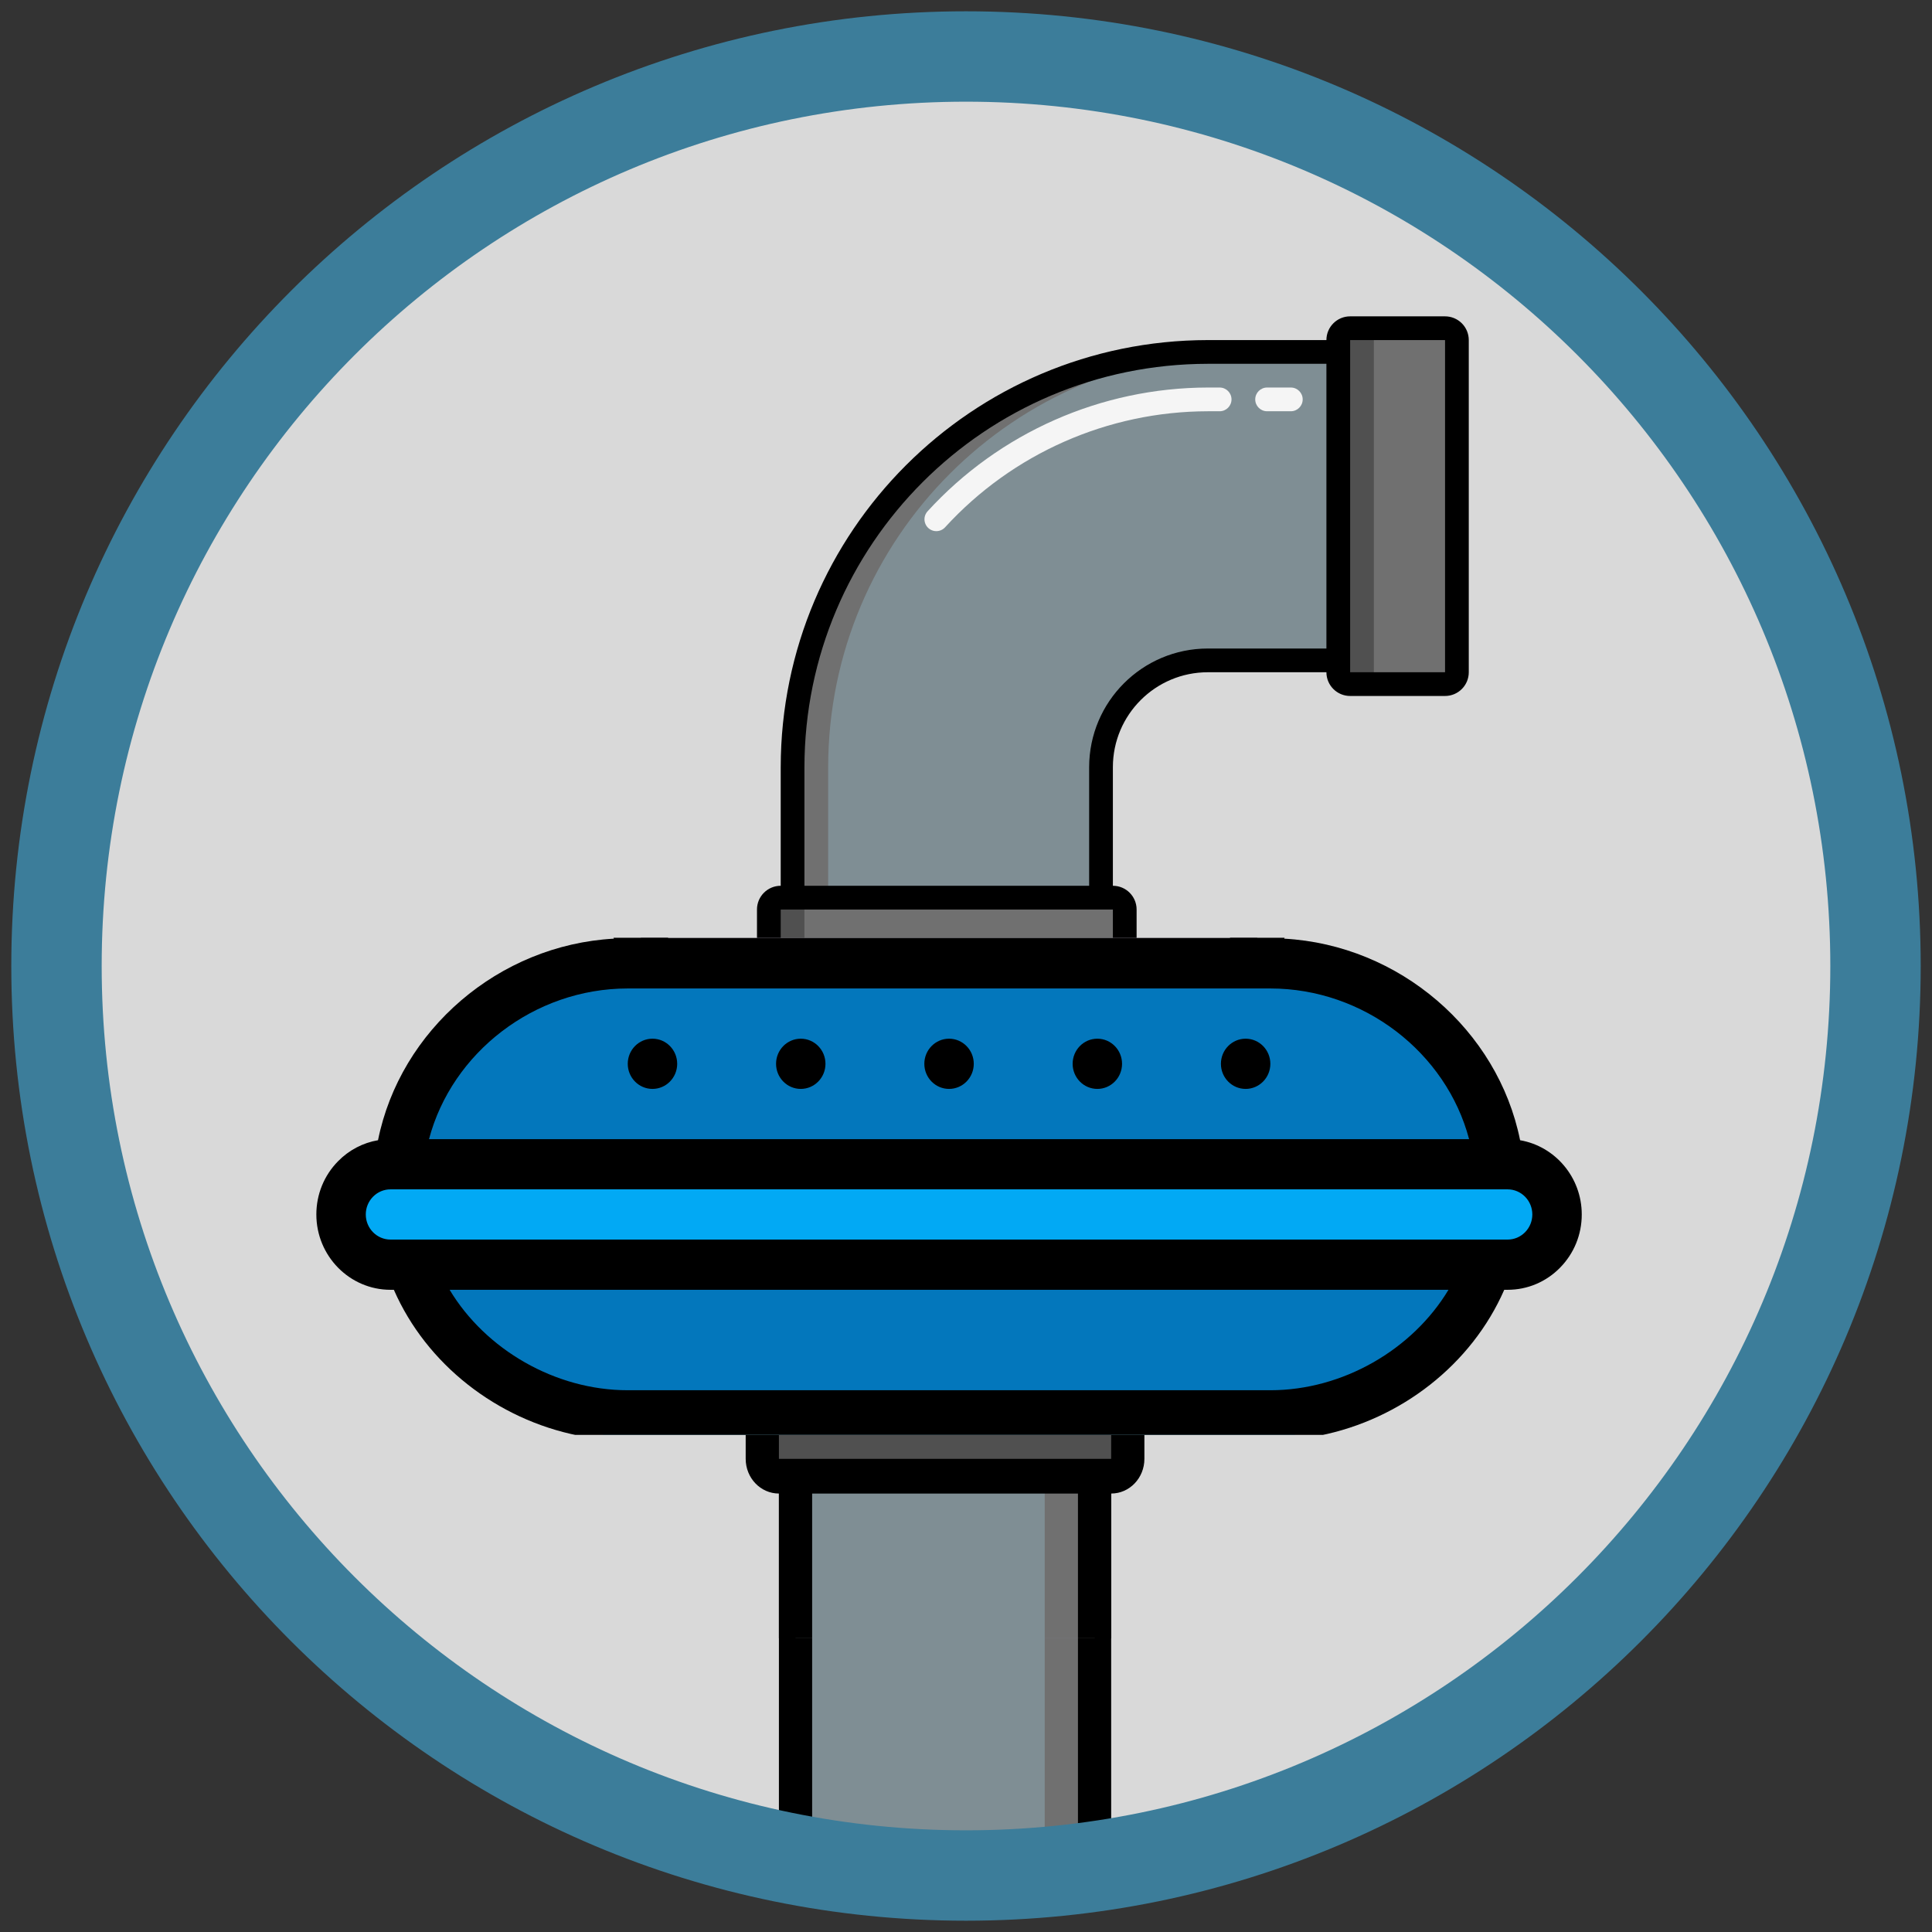 <svg width="171" height="171" xmlns="http://www.w3.org/2000/svg" xmlns:xlink="http://www.w3.org/1999/xlink" overflow="hidden"><rect width="100%" height="100%" fill="#333333" stroke="none"/><defs><clipPath id="clip0"><rect x="153" y="285" width="171" height="171"/></clipPath><clipPath id="clip1"><rect x="219" y="417" width="37" height="32"/></clipPath><clipPath id="clip2"><rect x="219" y="417" width="37" height="32"/></clipPath><clipPath id="clip3"><rect x="219" y="329" width="89" height="135"/></clipPath><clipPath id="clip4"><rect x="219" y="408" width="37" height="22"/></clipPath><clipPath id="clip5"><rect x="219" y="408" width="37" height="22"/></clipPath><clipPath id="clip6"><rect x="219" y="408" width="89" height="93"/></clipPath><clipPath id="clip7"><rect x="220" y="313" width="63" height="63"/></clipPath><clipPath id="clip8"><rect x="220" y="313" width="63" height="63"/></clipPath><clipPath id="clip9"><rect x="220" y="313" width="63" height="63"/></clipPath><clipPath id="clip10"><rect x="181" y="368" width="112" height="44"/></clipPath><clipPath id="clip11"><rect x="181" y="368" width="112" height="44"/></clipPath><clipPath id="clip12"><rect x="181" y="334" width="112" height="115"/></clipPath></defs><g clip-path="url(#clip0)" transform="translate(-153 -285)"><path d="M158 370.5C158 326.041 194.041 290 238.5 290 282.959 290 319 326.041 319 370.5 319 414.959 282.959 451 238.5 451 194.041 451 158 414.959 158 370.5Z" fill="#D9D9D9" fill-rule="evenodd"/><g clip-path="url(#clip1)"><g clip-path="url(#clip2)"><g clip-path="url(#clip3)"><path d="M32.349 1.47C33.161 1.47 33.82 2.129 33.82 2.941L33.82 5.882C33.82 6.694 33.161 7.352 32.349 7.352L2.941 7.352C2.129 7.352 1.47 6.694 1.47 5.882L1.47 2.941C1.47 2.129 2.129 1.47 2.941 1.47Z" fill="#505050" transform="matrix(1 0 0 1.518 219 329.35)"/><path d="M32.349 80.873C33.161 80.873 33.82 81.532 33.82 82.344L33.82 85.285C33.82 86.097 33.161 86.755 32.349 86.755L2.941 86.755C2.129 86.755 1.47 86.097 1.47 85.285L1.47 82.344C1.47 81.532 2.129 80.873 2.941 80.873Z" fill="#505050" transform="matrix(1 0 0 1.518 219 329.35)"/><path d="M39.702 44.113C39.698 46.096 39.945 48.073 40.437 49.994L33.82 49.994C32.198 49.999 30.884 51.313 30.879 52.935L30.879 80.873 4.411 80.873 4.411 7.352 30.879 7.352 30.879 35.29C30.884 36.912 32.198 38.226 33.82 38.231L40.437 38.231C39.945 40.153 39.698 42.129 39.702 44.113Z" fill="#7F8E94" transform="matrix(1 0 0 1.518 219 329.35)"/><path d="M29.409 38.231 33.82 38.231C32.198 38.226 30.884 36.912 30.879 35.29L30.879 7.352 26.468 7.352 26.468 35.29C26.473 36.912 27.786 38.226 29.409 38.231Z" fill="#707070" transform="matrix(1 0 0 1.518 219 329.35)"/><path d="M26.468 52.935 26.468 80.873 30.879 80.873 30.879 52.935C30.884 51.313 32.198 49.999 33.82 49.994L29.409 49.994C27.786 49.999 26.473 51.313 26.468 52.935Z" fill="#707070" transform="matrix(1 0 0 1.518 219 329.35)"/><path d="M40.437 38.231 36.025 38.231C35.045 42.091 35.045 46.135 36.025 49.994L40.437 49.994C39.456 46.135 39.456 42.091 40.437 38.231Z" fill="#707070" transform="matrix(1 0 0 1.518 219 329.35)"/><path d="M86.755 44.113C86.755 57.106 76.222 67.639 63.228 67.639 50.235 67.639 39.702 57.106 39.702 44.113 39.702 31.119 50.235 20.586 63.228 20.586 76.222 20.586 86.755 31.119 86.755 44.113Z" fill="#CFD8DC" transform="matrix(1 0 0 1.518 219 329.35)"/><path d="M80.873 44.113C80.873 53.858 72.973 61.758 63.228 61.758 53.483 61.758 45.583 53.858 45.583 44.113 45.583 34.368 53.483 26.468 63.228 26.468 72.973 26.468 80.873 34.368 80.873 44.113Z" fill="#F5F5F5" transform="matrix(1 0 0 1.518 219 329.35)"/><path d="M63.228 26.468C62.491 26.47 61.754 26.52 61.023 26.615 69.843 27.72 76.46 35.218 76.46 44.107 76.46 52.996 69.843 60.494 61.023 61.599 67.568 62.481 74.058 59.634 77.842 54.221 81.626 48.808 82.07 41.735 78.993 35.891 75.916 30.047 69.832 26.411 63.228 26.468Z" fill="#CFD8DC" transform="matrix(1 0 0 1.518 219 329.35)"/><path d="M66.169 44.113C66.169 45.737 64.852 47.054 63.228 47.054 61.604 47.054 60.287 45.737 60.287 44.113 60.287 42.489 61.604 41.172 63.228 41.172 64.852 41.172 66.169 42.489 66.169 44.113Z" fill="#F44335" transform="matrix(1 0 0 1.518 219 329.35)"/><path d="M63.228 51.465 63.228 47.054" stroke="#000000" stroke-width="2.941" stroke-linecap="round" stroke-linejoin="round" fill="none" fill-rule="evenodd" transform="matrix(1 0 0 1.518 219 329.35)"/><path d="M63.228 41.172 63.228 33.82" stroke="#000000" stroke-width="2.941" stroke-linecap="round" stroke-linejoin="round" fill="none" fill-rule="evenodd" transform="matrix(1 0 0 1.518 219 329.35)"/><path d="M63.228 19.116C52.26 19.13 42.577 26.281 39.338 36.761L33.82 36.761C33.008 36.761 32.349 36.102 32.349 35.29L32.349 8.823C33.974 8.823 35.29 7.506 35.29 5.882L35.29 2.941C35.29 1.317 33.974 0 32.349 0L2.941 0C1.317 0 0 1.317 0 2.941L0 5.882C0 7.506 1.317 8.823 2.941 8.823L2.941 79.403C1.317 79.403 0 80.72 0 82.344L0 85.285C0 86.909 1.317 88.225 2.941 88.225L32.349 88.225C33.974 88.225 35.29 86.909 35.29 85.285L35.29 82.344C35.29 80.72 33.974 79.403 32.349 79.403L32.349 52.935C32.349 52.123 33.008 51.465 33.82 51.465L39.338 51.465C43.116 63.741 55.582 71.156 68.173 68.617 80.763 66.077 89.38 54.409 88.103 41.628 86.827 28.848 76.072 19.115 63.228 19.116ZM2.941 2.941 32.349 2.941 32.349 5.882 2.941 5.882ZM32.349 85.285 2.941 85.285 2.941 82.344 32.349 82.344ZM38.643 48.524 33.82 48.524C31.383 48.524 29.409 50.499 29.409 52.935L29.409 79.403 5.882 79.403 5.882 8.823 29.409 8.823 29.409 35.29C29.409 37.727 31.383 39.702 33.82 39.702L38.644 39.702C38.093 42.617 38.093 45.609 38.644 48.524ZM63.228 66.169C51.047 66.169 41.172 56.294 41.172 44.113 41.172 31.931 51.047 22.056 63.228 22.056 75.41 22.056 85.285 31.931 85.285 44.113 85.271 56.288 75.404 66.155 63.228 66.169Z" transform="matrix(1 0 0 1.518 219 329.35)"/><path d="M63.228 24.997C52.671 24.997 44.113 33.556 44.113 44.113 44.113 54.67 52.671 63.228 63.228 63.228 73.785 63.228 82.344 54.67 82.344 44.113 82.332 33.56 73.781 25.009 63.228 24.997ZM63.228 60.287C54.295 60.287 47.054 53.046 47.054 44.113 47.054 35.18 54.295 27.938 63.228 27.938 72.161 27.938 79.403 35.18 79.403 44.113 79.392 53.041 72.157 60.277 63.228 60.287Z" transform="matrix(1 0 0 1.518 219 329.35)"/><path d="M64.699 39.972 64.699 33.82C64.699 33.008 64.04 32.349 63.228 32.349 62.416 32.349 61.758 33.008 61.758 33.82L61.758 39.972C59.996 40.586 58.816 42.247 58.816 44.113 58.816 45.978 59.996 47.64 61.758 48.254L61.758 51.465C61.758 52.277 62.416 52.935 63.228 52.935 64.04 52.935 64.699 52.277 64.699 51.465L64.699 48.254C66.46 47.64 67.641 45.978 67.641 44.113 67.641 42.247 66.46 40.586 64.699 39.972ZM63.228 45.583C62.416 45.583 61.758 44.925 61.758 44.113 61.758 43.301 62.416 42.642 63.228 42.642 64.04 42.642 64.699 43.301 64.699 44.113 64.699 44.925 64.04 45.583 63.228 45.583Z" transform="matrix(1 0 0 1.518 219 329.35)"/><path d="M10.293 17.645C9.481 17.645 8.823 16.987 8.823 16.175L8.823 13.234C8.823 12.422 9.481 11.763 10.293 11.763 11.105 11.763 11.763 12.422 11.763 13.234L11.763 16.175C11.763 16.987 11.105 17.645 10.293 17.645Z" fill="#F5F5F5" transform="matrix(1 0 0 1.518 219 329.35)"/><path d="M10.293 36.761C9.481 36.761 8.823 36.102 8.823 35.29L8.823 22.056C8.823 21.244 9.481 20.586 10.293 20.586 11.105 20.586 11.763 21.244 11.763 22.056L11.763 35.29C11.763 36.102 11.105 36.761 10.293 36.761Z" fill="#F5F5F5" transform="matrix(1 0 0 1.518 219 329.35)"/></g></g></g><g clip-path="url(#clip4)"><g clip-path="url(#clip5)"><g clip-path="url(#clip6)"><path d="M32.349 1.47C33.161 1.47 33.82 2.129 33.82 2.941L33.82 5.882C33.82 6.694 33.161 7.352 32.349 7.352L2.941 7.352C2.129 7.352 1.47 6.694 1.47 5.882L1.47 2.941C1.47 2.129 2.129 1.47 2.941 1.47Z" fill="#505050" transform="matrix(1 -1.22465e-16 -1.27827e-16 -1.044 219 500.089)"/><path d="M32.349 80.873C33.161 80.873 33.82 81.532 33.82 82.344L33.82 85.285C33.82 86.097 33.161 86.755 32.349 86.755L2.941 86.755C2.129 86.755 1.47 86.097 1.47 85.285L1.47 82.344C1.47 81.532 2.129 80.873 2.941 80.873Z" fill="#505050" transform="matrix(1 -1.22465e-16 -1.27827e-16 -1.044 219 500.089)"/><path d="M39.702 44.113C39.698 46.096 39.945 48.073 40.437 49.994L33.82 49.994C32.198 49.999 30.884 51.313 30.879 52.935L30.879 80.873 4.411 80.873 4.411 7.352 30.879 7.352 30.879 35.29C30.884 36.912 32.198 38.226 33.82 38.231L40.437 38.231C39.945 40.153 39.698 42.129 39.702 44.113Z" fill="#7F8E94" transform="matrix(1 -1.22465e-16 -1.27827e-16 -1.044 219 500.089)"/><path d="M29.409 38.231 33.82 38.231C32.198 38.226 30.884 36.912 30.879 35.29L30.879 7.352 26.468 7.352 26.468 35.29C26.473 36.912 27.786 38.226 29.409 38.231Z" fill="#707070" transform="matrix(1 -1.22465e-16 -1.27827e-16 -1.044 219 500.089)"/><path d="M26.468 52.935 26.468 80.873 30.879 80.873 30.879 52.935C30.884 51.313 32.198 49.999 33.82 49.994L29.409 49.994C27.786 49.999 26.473 51.313 26.468 52.935Z" fill="#707070" transform="matrix(1 -1.22465e-16 -1.27827e-16 -1.044 219 500.089)"/><path d="M40.437 38.231 36.025 38.231C35.045 42.091 35.045 46.135 36.025 49.994L40.437 49.994C39.456 46.135 39.456 42.091 40.437 38.231Z" fill="#707070" transform="matrix(1 -1.22465e-16 -1.27827e-16 -1.044 219 500.089)"/><path d="M86.755 44.113C86.755 57.106 76.222 67.639 63.228 67.639 50.235 67.639 39.702 57.106 39.702 44.113 39.702 31.119 50.235 20.586 63.228 20.586 76.222 20.586 86.755 31.119 86.755 44.113Z" fill="#CFD8DC" transform="matrix(1 -1.22465e-16 -1.27827e-16 -1.044 219 500.089)"/><path d="M80.873 44.113C80.873 53.858 72.973 61.758 63.228 61.758 53.483 61.758 45.583 53.858 45.583 44.113 45.583 34.368 53.483 26.468 63.228 26.468 72.973 26.468 80.873 34.368 80.873 44.113Z" fill="#F5F5F5" transform="matrix(1 -1.22465e-16 -1.27827e-16 -1.044 219 500.089)"/><path d="M63.228 26.468C62.491 26.47 61.754 26.52 61.023 26.615 69.843 27.72 76.46 35.218 76.46 44.107 76.46 52.996 69.843 60.494 61.023 61.599 67.568 62.481 74.058 59.634 77.842 54.221 81.626 48.808 82.07 41.735 78.993 35.891 75.916 30.047 69.832 26.411 63.228 26.468Z" fill="#CFD8DC" transform="matrix(1 -1.22465e-16 -1.27827e-16 -1.044 219 500.089)"/><path d="M66.169 44.113C66.169 45.737 64.852 47.054 63.228 47.054 61.604 47.054 60.287 45.737 60.287 44.113 60.287 42.489 61.604 41.172 63.228 41.172 64.852 41.172 66.169 42.489 66.169 44.113Z" fill="#F44335" transform="matrix(1 -1.22465e-16 -1.27827e-16 -1.044 219 500.089)"/><path d="M63.228 51.465 63.228 47.054" stroke="#000000" stroke-width="2.941" stroke-linecap="round" stroke-linejoin="round" fill="none" fill-rule="evenodd" transform="matrix(1 -1.22465e-16 -1.27827e-16 -1.044 219 500.089)"/><path d="M63.228 41.172 63.228 33.82" stroke="#000000" stroke-width="2.941" stroke-linecap="round" stroke-linejoin="round" fill="none" fill-rule="evenodd" transform="matrix(1 -1.22465e-16 -1.27827e-16 -1.044 219 500.089)"/><path d="M63.228 19.116C52.26 19.13 42.577 26.281 39.338 36.761L33.82 36.761C33.008 36.761 32.349 36.102 32.349 35.29L32.349 8.823C33.974 8.823 35.29 7.506 35.29 5.882L35.29 2.941C35.29 1.317 33.974 0 32.349 0L2.941 0C1.317 0 0 1.317 0 2.941L0 5.882C0 7.506 1.317 8.823 2.941 8.823L2.941 79.403C1.317 79.403 0 80.72 0 82.344L0 85.285C0 86.909 1.317 88.225 2.941 88.225L32.349 88.225C33.974 88.225 35.29 86.909 35.29 85.285L35.29 82.344C35.29 80.72 33.974 79.403 32.349 79.403L32.349 52.935C32.349 52.123 33.008 51.465 33.82 51.465L39.338 51.465C43.116 63.741 55.582 71.156 68.173 68.617 80.763 66.077 89.38 54.409 88.103 41.628 86.827 28.848 76.072 19.115 63.228 19.116ZM2.941 2.941 32.349 2.941 32.349 5.882 2.941 5.882ZM32.349 85.285 2.941 85.285 2.941 82.344 32.349 82.344ZM38.643 48.524 33.82 48.524C31.383 48.524 29.409 50.499 29.409 52.935L29.409 79.403 5.882 79.403 5.882 8.823 29.409 8.823 29.409 35.29C29.409 37.727 31.383 39.702 33.82 39.702L38.644 39.702C38.093 42.617 38.093 45.609 38.644 48.524ZM63.228 66.169C51.047 66.169 41.172 56.294 41.172 44.113 41.172 31.931 51.047 22.056 63.228 22.056 75.41 22.056 85.285 31.931 85.285 44.113 85.271 56.288 75.404 66.155 63.228 66.169Z" transform="matrix(1 -1.22465e-16 -1.27827e-16 -1.044 219 500.089)"/><path d="M63.228 24.997C52.671 24.997 44.113 33.556 44.113 44.113 44.113 54.67 52.671 63.228 63.228 63.228 73.785 63.228 82.344 54.67 82.344 44.113 82.332 33.56 73.781 25.009 63.228 24.997ZM63.228 60.287C54.295 60.287 47.054 53.046 47.054 44.113 47.054 35.18 54.295 27.938 63.228 27.938 72.161 27.938 79.403 35.18 79.403 44.113 79.392 53.041 72.157 60.277 63.228 60.287Z" transform="matrix(1 -1.22465e-16 -1.27827e-16 -1.044 219 500.089)"/><path d="M64.699 39.972 64.699 33.82C64.699 33.008 64.04 32.349 63.228 32.349 62.416 32.349 61.758 33.008 61.758 33.82L61.758 39.972C59.996 40.586 58.816 42.247 58.816 44.113 58.816 45.978 59.996 47.64 61.758 48.254L61.758 51.465C61.758 52.277 62.416 52.935 63.228 52.935 64.04 52.935 64.699 52.277 64.699 51.465L64.699 48.254C66.46 47.64 67.641 45.978 67.641 44.113 67.641 42.247 66.46 40.586 64.699 39.972ZM63.228 45.583C62.416 45.583 61.758 44.925 61.758 44.113 61.758 43.301 62.416 42.642 63.228 42.642 64.04 42.642 64.699 43.301 64.699 44.113 64.699 44.925 64.04 45.583 63.228 45.583Z" transform="matrix(1 -1.22465e-16 -1.27827e-16 -1.044 219 500.089)"/><path d="M10.293 17.645C9.481 17.645 8.823 16.987 8.823 16.175L8.823 13.234C8.823 12.422 9.481 11.763 10.293 11.763 11.105 11.763 11.763 12.422 11.763 13.234L11.763 16.175C11.763 16.987 11.105 17.645 10.293 17.645Z" fill="#F5F5F5" transform="matrix(1 -1.22465e-16 -1.27827e-16 -1.044 219 500.089)"/><path d="M10.293 36.761C9.481 36.761 8.823 36.102 8.823 35.29L8.823 22.056C8.823 21.244 9.481 20.586 10.293 20.586 11.105 20.586 11.763 21.244 11.763 22.056L11.763 35.29C11.763 36.102 11.105 36.761 10.293 36.761Z" fill="#F5F5F5" transform="matrix(1 -1.22465e-16 -1.27827e-16 -1.044 219 500.089)"/></g></g></g><g clip-path="url(#clip7)"><g clip-path="url(#clip8)"><g clip-path="url(#clip9)"><path d="M59.85 39.9 59.85 51.45 32.55 51.45 32.55 39.9C32.542 34.684 28.316 30.458 23.1 30.45L11.55 30.45 11.55 3.15 23.1 3.15C43.387 3.172 59.828 19.613 59.85 39.9Z" fill="#7F8E94" transform="matrix(-1 0 0 1 283 313)"/><path d="M23.1 3.15 19.95 3.15C40.237 3.172 56.678 19.613 56.7 39.9L56.7 51.45 59.85 51.45 59.85 39.9C59.828 19.613 43.387 3.172 23.1 3.15Z" fill="#707070" transform="matrix(-1 0 0 1 283 313)"/><path d="M10.5 1.05C11.08 1.05 11.55 1.52 11.55 2.1L11.55 31.5C11.55 32.08 11.08 32.55 10.5 32.55L2.1 32.55C1.52 32.55 1.05 32.08 1.05 31.5L1.05 2.1C1.05 1.52 1.52 1.05 2.1 1.05Z" fill="#707070" transform="matrix(-1 0 0 1 283 313)"/><path d="M10.5 1.05 7.35 1.05C7.93 1.05 8.4 1.52 8.4 2.1L8.4 31.5C8.4 32.08 7.93 32.55 7.35 32.55L10.5 32.55C11.08 32.55 11.55 32.08 11.55 31.5L11.55 2.1C11.55 1.52 11.08 1.05 10.5 1.05Z" fill="#505050" transform="matrix(-1 0 0 1 283 313)"/><path d="M60.9 51.45C61.48 51.45 61.95 51.92 61.95 52.5L61.95 60.9C61.95 61.48 61.48 61.95 60.9 61.95L31.5 61.95C30.92 61.95 30.45 61.48 30.45 60.9L30.45 52.5C30.45 51.92 30.92 51.45 31.5 51.45Z" fill="#707070" transform="matrix(-1 0 0 1 283 313)"/><path d="M60.9 51.45 57.75 51.45C58.33 51.45 58.8 51.92 58.8 52.5L58.8 60.9C58.8 61.48 58.33 61.95 57.75 61.95L60.9 61.95C61.48 61.95 61.95 61.48 61.95 60.9L61.95 52.5C61.95 51.92 61.48 51.45 60.9 51.45Z" fill="#505050" transform="matrix(-1 0 0 1 283 313)"/><path d="M60.9 50.4 60.9 39.9C60.877 19.033 43.967 2.123 23.1 2.1L12.6 2.1C12.6 0.94 11.66 0 10.5 0L2.1 0C1.543 0 1.009 0.221 0.615 0.615 0.221 1.009 -1.16573e-16 1.543 -1.16573e-16 2.1L-1.16573e-16 31.5C-1.16573e-16 32.66 0.94 33.6 2.1 33.6L10.5 33.6C11.66 33.6 12.6 32.66 12.6 31.5L23.1 31.5C27.737 31.505 31.495 35.263 31.5 39.9L31.5 50.4C30.34 50.4 29.4 51.34 29.4 52.5L29.4 60.9C29.4 62.06 30.34 63 31.5 63L60.9 63C62.06 63 63 62.06 63 60.9L63 52.5C63 51.34 62.06 50.4 60.9 50.4ZM10.5 3.15 10.5 31.5 2.1 31.5 2.1 2.1 10.5 2.1ZM23.1 29.4 12.6 29.4 12.6 4.2 23.1 4.2C42.807 4.222 58.778 20.193 58.8 39.9L58.8 50.4 33.6 50.4 33.6 39.9C33.594 34.104 28.896 29.406 23.1 29.4ZM60.9 60.9 31.5 60.9 31.5 52.5 60.9 52.5Z" transform="matrix(-1 0 0 1 283 313)"/><path d="M47.127 19.012C46.832 19.012 46.551 18.889 46.352 18.671 40.383 12.141 31.947 8.415 23.1 8.4L22.05 8.4C21.47 8.4 21 7.93 21 7.35 21 6.77 21.47 6.3 22.05 6.3L23.1 6.3C32.537 6.316 41.534 10.29 47.902 17.255 48.182 17.562 48.255 18.005 48.087 18.386 47.919 18.766 47.543 19.012 47.127 19.012Z" fill="#F5F5F5" transform="matrix(-1 0 0 1 283 313)"/><path d="M17.85 8.4 15.75 8.4C15.17 8.4 14.7 7.93 14.7 7.35 14.7 6.77 15.17 6.3 15.75 6.3L17.85 6.3C18.43 6.3 18.9 6.77 18.9 7.35 18.9 7.93 18.43 8.4 17.85 8.4Z" fill="#F5F5F5" transform="matrix(-1 0 0 1 283 313)"/></g></g></g><g clip-path="url(#clip10)"><g clip-path="url(#clip11)"><g clip-path="url(#clip12)"><path d="M109.813 54.688C109.813 55.895 109.323 56.989 108.531 57.781 107.739 58.572 106.645 59.062 105.438 59.062L104.661 59.062 7.339 59.062 6.562 59.062C4.145 59.062 2.188 57.105 2.188 54.688 2.188 53.48 2.678 52.386 3.469 51.594 4.261 50.803 5.355 50.312 6.562 50.312L8.339 50.312 103.661 50.312 105.438 50.312C107.855 50.312 109.813 52.27 109.813 54.688Z" fill="#02A9F4" transform="matrix(-1 -1.24454e-16 1.22465e-16 -1.016 293 448.054)"/><path d="M7.339 59.062 104.661 59.062C103.574 68.906 94.572 76.562 84.438 76.562L82.25 76.562 29.75 76.562 27.562 76.562C17.428 76.562 8.426 68.906 7.339 59.062Z" fill="#0377BC" transform="matrix(-1 -1.24454e-16 1.22465e-16 -1.016 293 448.054)"/><path d="M103.661 50.312 8.339 50.312C11.043 42.665 18.99 37.188 27.562 37.188L84.438 37.188C93.01 37.188 100.957 42.665 103.661 50.312Z" fill="#0377BC" transform="matrix(-1 -1.24454e-16 1.22465e-16 -1.016 293 448.054)"/><path d="M86.625 32.812 86.625 37.188 84.438 37.188 27.562 37.188 25.375 37.188 25.375 32.812C25.375 15.899 39.086 2.188 56 2.188 64.457 2.188 72.113 5.615 77.656 11.156 83.197 16.699 86.625 24.356 86.625 32.812Z" fill="#8CD9F4" transform="matrix(-1 -1.24454e-16 1.22465e-16 -1.016 293 448.054)"/><path d="M82.25 76.562 86.625 85.969C65 85.969 46.784 85.969 25.375 85.969L29.75 76.562 82.25 76.562Z" fill="#57555C" transform="matrix(-1 -1.24454e-16 1.22465e-16 -1.016 293 448.054)"/><path d="M82.25 65.625C81.043 65.625 80.062 66.605 80.062 67.812 80.062 69.02 81.043 70 82.25 70 83.457 70 84.438 69.02 84.438 67.812 84.438 66.605 83.457 65.625 82.25 65.625Z" transform="matrix(-1 -1.24454e-16 1.22465e-16 -1.016 293 448.054)"/><path d="M69.125 65.625C67.918 65.625 66.938 66.605 66.938 67.812 66.938 69.02 67.918 70 69.125 70 70.332 70 71.312 69.02 71.312 67.812 71.312 66.605 70.332 65.625 69.125 65.625Z" transform="matrix(-1 -1.24454e-16 1.22465e-16 -1.016 293 448.054)"/><path d="M60.375 8.75C59.167 8.75 58.188 9.73 58.188 10.938 58.188 12.145 59.167 13.125 60.375 13.125 61.583 13.125 62.562 12.145 62.562 10.938 62.562 9.73 61.583 8.75 60.375 8.75Z" transform="matrix(-1 -1.24454e-16 1.22465e-16 -1.016 293 448.054)"/><path d="M56 65.625C54.792 65.625 53.812 66.605 53.812 67.812 53.812 69.02 54.792 70 56 70 57.208 70 58.188 69.02 58.188 67.812 58.188 66.605 57.208 65.625 56 65.625Z" transform="matrix(-1 -1.24454e-16 1.22465e-16 -1.016 293 448.054)"/><path d="M42.875 65.625C41.667 65.625 40.688 66.605 40.688 67.812 40.688 69.02 41.667 70 42.875 70 44.083 70 45.062 69.02 45.062 67.812 45.062 66.605 44.083 65.625 42.875 65.625Z" transform="matrix(-1 -1.24454e-16 1.22465e-16 -1.016 293 448.054)"/><path d="M29.75 65.625C28.543 65.625 27.562 66.605 27.562 67.812 27.562 69.02 28.543 70 29.75 70 30.957 70 31.938 69.02 31.938 67.812 31.938 66.605 30.957 65.625 29.75 65.625Z" transform="matrix(-1 -1.24454e-16 1.22465e-16 -1.016 293 448.054)"/><path d="M112 54.688C112 51.069 109.056 48.125 105.438 48.125L105.14 48.125C102.248 41.618 96.001 36.833 88.812 35.426L88.812 32.812C88.812 24.049 85.4 15.809 79.203 9.609 73.004 3.413 64.764 0 56 0 37.907 0 23.188 14.72 23.188 32.812L23.188 35.426C15.999 36.833 9.752 41.618 6.86 48.125L6.562 48.125C4.81 48.125 3.162 48.808 1.923 50.048 0.683 51.288 0 52.935 0 54.688 0 57.929 2.363 60.628 5.457 61.155 7.426 70.775 16.152 78.162 26.336 78.715L23.391 85.046C23.076 85.724 23.129 86.515 23.53 87.145 23.932 87.775 24.628 88.156 25.375 88.156L36.312 88.156 36.312 96.031C36.312 97.239 37.292 98.219 38.5 98.219 39.708 98.219 40.687 97.239 40.687 96.031L40.687 88.156 53.812 88.156 53.812 91.656C53.812 92.864 54.792 93.844 56 93.844 57.208 93.844 58.187 92.864 58.187 91.656L58.187 88.156 71.312 88.156 71.312 96.031C71.312 97.239 72.292 98.219 73.5 98.219 74.708 98.219 75.687 97.239 75.687 96.031L75.687 88.156 86.625 88.156C87.372 88.156 88.067 87.775 88.469 87.145 88.871 86.515 88.923 85.724 88.608 85.046L85.664 78.715C95.848 78.162 104.573 70.776 106.542 61.156 107.874 60.931 109.102 60.303 110.077 59.327 111.317 58.087 112 56.44 112 54.688ZM27.562 32.812C27.562 17.132 40.32 4.375 56 4.375 63.595 4.375 70.737 7.333 76.109 12.703 81.48 18.076 84.438 25.217 84.438 32.812L84.438 35 27.562 35 27.562 32.812ZM27.562 39.375 84.438 39.375C90.854 39.375 97.025 42.916 100.204 48.125L11.796 48.125C14.975 42.916 21.146 39.375 27.562 39.375ZM28.805 83.781 31.145 78.75 80.855 78.75 83.195 83.781 28.805 83.781ZM84.438 74.375 27.562 74.375C19.274 74.375 11.993 68.778 9.972 61.25L102.028 61.25C100.007 68.778 92.726 74.375 84.438 74.375ZM106.984 56.234C106.57 56.647 106.021 56.875 105.438 56.875L6.562 56.875C5.356 56.875 4.375 55.894 4.375 54.688 4.375 54.104 4.603 53.555 5.016 53.141 5.43 52.728 5.979 52.5 6.562 52.5L8.323 52.5C8.328 52.5 8.334 52.501 8.339 52.501 8.344 52.501 8.35 52.5 8.355 52.5L103.645 52.5C103.65 52.5 103.656 52.501 103.661 52.501 103.666 52.501 103.671 52.5 103.677 52.5L105.438 52.5C106.644 52.5 107.625 53.481 107.625 54.688 107.625 55.271 107.397 55.82 106.984 56.234Z" transform="matrix(-1 -1.24454e-16 1.22465e-16 -1.016 293 448.054)"/><path d="M68.888 12.5C67.869 11.851 66.517 12.152 65.868 13.171 65.22 14.191 65.52 15.543 66.54 16.191 71.044 19.057 74.234 23.68 75.292 28.874 75.503 29.911 76.415 30.625 77.433 30.625 77.578 30.625 77.725 30.611 77.872 30.581 79.056 30.34 79.82 29.185 79.579 28.001 78.285 21.65 74.389 16 68.888 12.5Z" transform="matrix(-1 -1.24454e-16 1.22465e-16 -1.016 293 448.054)"/><path d="M56 98.219C54.792 98.219 53.812 99.198 53.812 100.406L53.812 109.813C53.812 111.02 54.792 112 56 112 57.208 112 58.188 111.02 58.188 109.813L58.188 100.406C58.188 99.198 57.208 98.219 56 98.219Z" transform="matrix(-1 -1.24454e-16 1.22465e-16 -1.016 293 448.054)"/><path d="M73.5 102.594C72.292 102.594 71.312 103.573 71.312 104.781L71.312 109.813C71.312 111.02 72.292 112 73.5 112 74.708 112 75.688 111.02 75.688 109.813L75.688 104.781C75.688 103.573 74.708 102.594 73.5 102.594Z" transform="matrix(-1 -1.24454e-16 1.22465e-16 -1.016 293 448.054)"/><path d="M38.5 102.594C37.292 102.594 36.312 103.573 36.312 104.781L36.312 109.813C36.312 111.02 37.292 112 38.5 112 39.708 112 40.688 111.02 40.688 109.813L40.688 104.781C40.688 103.573 39.708 102.594 38.5 102.594Z" transform="matrix(-1 -1.24454e-16 1.22465e-16 -1.016 293 448.054)"/></g></g></g><path d="M158 370.5C158 326.041 194.041 290 238.5 290 282.959 290 319 326.041 319 370.5 319 414.959 282.959 451 238.5 451 194.041 451 158 414.959 158 370.5Z" stroke="#3C7D9A" stroke-width="8" stroke-miterlimit="8" fill="none" fill-rule="evenodd"/></g></svg>